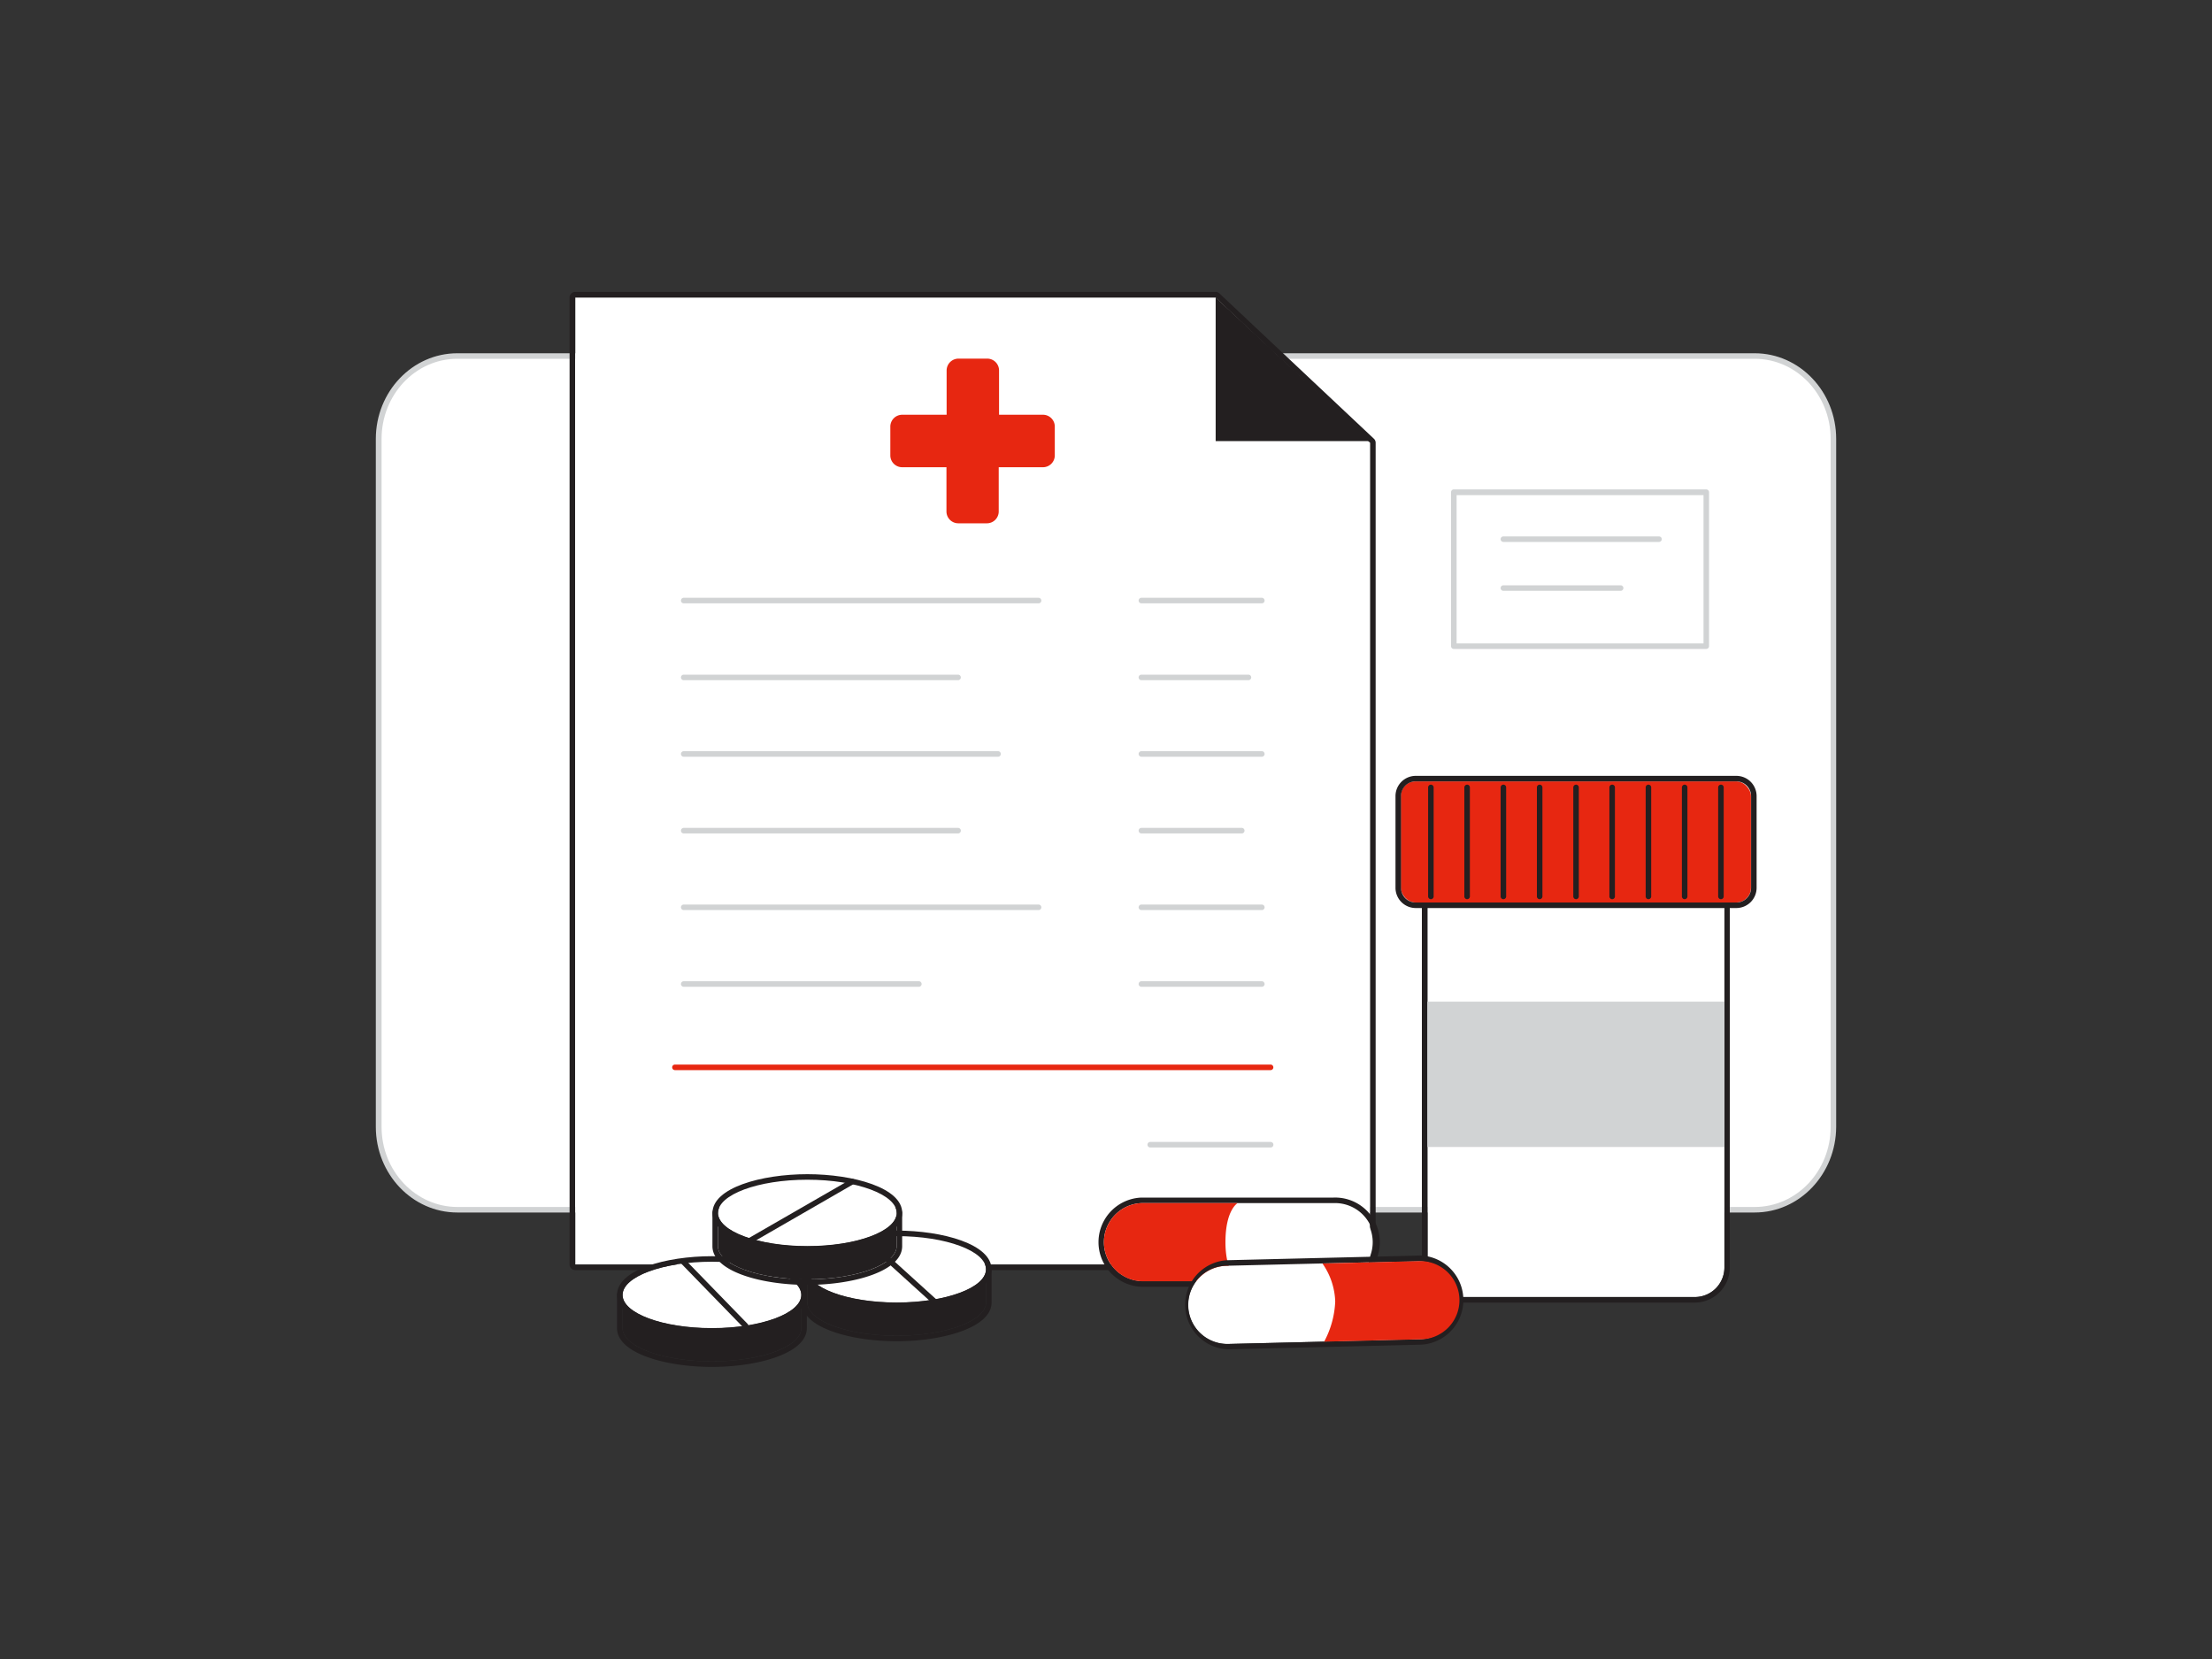 <svg xmlns="http://www.w3.org/2000/svg" viewBox="0 0 400 300"><rect x="0" y="0" width="400" height="300" fill="#333333" stroke="none"/><g id="_192_health_flatline" data-name="#192_health_flatline"><path d="M317.3,64.38H82.7c-7.87,0-14.24,6.71-14.24,15v124.4c0,8.28,6.37,15,14.24,15H317.3c7.87,0,14.24-6.71,14.24-15V79.37C331.54,71.09,325.17,64.38,317.3,64.38Z" fill="#fff"/><path d="M317.3,219.26H82.7c-8.13,0-14.74-6.95-14.74-15.49V79.37c0-8.54,6.61-15.49,14.74-15.49H317.3c8.13,0,14.74,6.95,14.74,15.49v124.4C332,212.31,325.43,219.26,317.3,219.26ZM82.7,64.88C75.12,64.88,69,71.38,69,79.37v124.4c0,8,6.16,14.49,13.74,14.49H317.3c7.58,0,13.74-6.5,13.74-14.49V79.37c0-8-6.16-14.49-13.74-14.49Z" fill="#d1d3d4"/><path d="M258.12,163.2h53.71a0,0,0,0,1,0,0v66a5.34,5.34,0,0,1-5.34,5.34h-43a5.34,5.34,0,0,1-5.34-5.34v-66A0,0,0,0,1,258.12,163.2Z" fill="#fff"/><path d="M311.83,163.2v66a5.35,5.35,0,0,1-5.34,5.35h-43a5.35,5.35,0,0,1-5.34-5.35v-66h53.71m0-1H258.12a1,1,0,0,0-1,1v66a6.35,6.35,0,0,0,6.34,6.35h43a6.35,6.35,0,0,0,6.34-6.35v-66a1,1,0,0,0-1-1Z" fill="#231f20"/><rect x="258.12" y="181.13" width="53.71" height="26.28" fill="#d1d3d4"/><rect x="253.31" y="141.3" width="63.32" height="21.9" rx="2.65" fill="#e72711"/><path d="M314,141.3a2.65,2.65,0,0,1,2.65,2.65v16.6A2.65,2.65,0,0,1,314,163.2H256a2.65,2.65,0,0,1-2.65-2.65V144A2.65,2.65,0,0,1,256,141.3h58m0-1H256a3.66,3.66,0,0,0-3.65,3.65v16.6A3.66,3.66,0,0,0,256,164.2h58a3.66,3.66,0,0,0,3.65-3.65V144A3.66,3.66,0,0,0,314,140.3Z" fill="#231f20"/><path d="M258.75,162.6a.5.5,0,0,1-.5-.5V142.39a.5.5,0,0,1,.5-.5.51.51,0,0,1,.5.5V162.1A.5.5,0,0,1,258.75,162.6Z" fill="#231f20"/><path d="M265.3,162.6a.5.5,0,0,1-.5-.5V142.39a.51.51,0,0,1,.5-.5.5.5,0,0,1,.5.5V162.1A.5.5,0,0,1,265.3,162.6Z" fill="#231f20"/><path d="M271.86,162.6a.5.5,0,0,1-.5-.5V142.39a.5.5,0,0,1,1,0V162.1A.5.5,0,0,1,271.86,162.6Z" fill="#231f20"/><path d="M278.42,162.6a.5.5,0,0,1-.5-.5V142.39a.5.5,0,0,1,.5-.5.51.51,0,0,1,.5.5V162.1A.5.5,0,0,1,278.42,162.6Z" fill="#231f20"/><path d="M285,162.6a.5.5,0,0,1-.5-.5V142.39a.51.51,0,0,1,.5-.5.5.5,0,0,1,.5.5V162.1A.5.5,0,0,1,285,162.6Z" fill="#231f20"/><path d="M291.53,162.6a.5.5,0,0,1-.5-.5V142.39a.5.5,0,0,1,1,0V162.1A.5.5,0,0,1,291.53,162.6Z" fill="#231f20"/><path d="M298.09,162.6a.5.5,0,0,1-.5-.5V142.39a.5.5,0,0,1,.5-.5.51.51,0,0,1,.5.5V162.1A.5.5,0,0,1,298.09,162.6Z" fill="#231f20"/><path d="M304.64,162.6a.5.5,0,0,1-.5-.5V142.39a.51.51,0,0,1,.5-.5.5.5,0,0,1,.5.5V162.1A.5.5,0,0,1,304.64,162.6Z" fill="#231f20"/><path d="M311.2,162.6a.5.5,0,0,1-.5-.5V142.39a.5.5,0,0,1,1,0V162.1A.5.5,0,0,1,311.2,162.6Z" fill="#231f20"/><polygon points="247.76 80.07 247.76 228.67 104.04 228.67 104.04 53.79 219.83 53.79 247.76 80.07" fill="#fff"/><path d="M219.83,53.79l27.93,26.28v148.6H104V53.79H219.83m0-1H104a1,1,0,0,0-1,1V228.67a1,1,0,0,0,1,1H247.76a1,1,0,0,0,1-1V80.07a1,1,0,0,0-.31-.73L220.51,53.06a1,1,0,0,0-.68-.27Z" fill="#231f20"/><path d="M188.66,75h-8V67a2.14,2.14,0,0,0-2.14-2.15h-5.16A2.15,2.15,0,0,0,171.18,67v8h-8A2.15,2.15,0,0,0,161,77.19v5.16a2.14,2.14,0,0,0,2.15,2.14h8v8a2.14,2.14,0,0,0,2.15,2.14h5.16a2.14,2.14,0,0,0,2.14-2.14v-8h8a2.14,2.14,0,0,0,2.14-2.14V77.19A2.14,2.14,0,0,0,188.66,75Z" fill="#e72711"/><path d="M187.81,109.1H123.64a.5.5,0,0,1-.5-.5.5.5,0,0,1,.5-.5h64.17a.51.51,0,0,1,.5.5A.5.5,0,0,1,187.81,109.1Z" fill="#d1d3d4"/><path d="M228.18,109.1H206.4a.5.5,0,0,1-.5-.5.51.51,0,0,1,.5-.5h21.78a.51.51,0,0,1,.5.5A.5.5,0,0,1,228.18,109.1Z" fill="#d1d3d4"/><path d="M173.25,123H123.64a.5.5,0,0,1,0-1h49.61a.5.5,0,0,1,0,1Z" fill="#d1d3d4"/><path d="M225.76,123H206.4a.5.5,0,0,1,0-1h19.36a.5.5,0,0,1,0,1Z" fill="#d1d3d4"/><path d="M180.48,136.84H123.64a.5.5,0,0,1-.5-.5.5.5,0,0,1,.5-.5h56.84a.5.5,0,0,1,.5.5A.5.5,0,0,1,180.48,136.84Z" fill="#d1d3d4"/><path d="M228.18,136.84H206.4a.51.51,0,0,1-.5-.5.5.5,0,0,1,.5-.5h21.78a.5.5,0,0,1,.5.5A.51.51,0,0,1,228.18,136.84Z" fill="#d1d3d4"/><path d="M173.25,150.71H123.64a.5.5,0,0,1-.5-.5.5.5,0,0,1,.5-.5h49.61a.5.5,0,0,1,.5.5A.5.5,0,0,1,173.25,150.71Z" fill="#d1d3d4"/><path d="M224.55,150.71H206.4a.51.51,0,0,1-.5-.5.5.5,0,0,1,.5-.5h18.15a.5.5,0,0,1,.5.5A.5.5,0,0,1,224.55,150.71Z" fill="#d1d3d4"/><path d="M187.81,164.57H123.64a.5.5,0,0,1-.5-.5.5.5,0,0,1,.5-.5h64.17a.51.51,0,0,1,.5.5A.5.5,0,0,1,187.81,164.57Z" fill="#d1d3d4"/><path d="M228.18,164.57H206.4a.5.5,0,0,1-.5-.5.51.51,0,0,1,.5-.5h21.78a.51.51,0,0,1,.5.5A.5.5,0,0,1,228.18,164.57Z" fill="#d1d3d4"/><path d="M166.16,178.44H123.64a.5.5,0,0,1-.5-.5.5.5,0,0,1,.5-.5h42.52a.5.5,0,0,1,.5.5A.5.5,0,0,1,166.16,178.44Z" fill="#d1d3d4"/><path d="M228.18,178.44H206.4a.5.5,0,0,1-.5-.5.51.51,0,0,1,.5-.5h21.78a.51.51,0,0,1,.5.5A.5.5,0,0,1,228.18,178.44Z" fill="#d1d3d4"/><path d="M229.76,193.51H122.05a.5.5,0,0,1,0-1H229.76a.5.5,0,0,1,0,1Z" fill="#e72711"/><path d="M229.76,207.5H208a.5.5,0,0,1-.5-.5.5.5,0,0,1,.5-.5h21.77a.5.5,0,0,1,.5.5A.5.5,0,0,1,229.76,207.5Z" fill="#d1d3d4"/><polyline points="219.83 53.79 219.83 79.77 247.76 79.77" fill="#231f20"/><path d="M248.23,224.63a7.07,7.07,0,0,1-7.07,7.06H206.43a7.07,7.07,0,0,1,0-14.13h34.73A7.08,7.08,0,0,1,248.23,224.63Z" fill="#fff"/><path d="M241.16,217.56a7.07,7.07,0,1,1,0,14.13H206.43a7.07,7.07,0,0,1,0-14.13h34.73m0-1H206.43a8.07,8.07,0,0,0,0,16.13h34.73a8.07,8.07,0,1,0,0-16.13Z" fill="#231f20"/><path d="M223.8,217.56s-2.2,1.21-2.2,7.07c0,5.42,2.2,7.06,2.2,7.06H206.43a7.07,7.07,0,0,1,0-14.13Z" fill="#e72711"/><path d="M214.88,236.14a7.07,7.07,0,0,0,7.24,6.89l34.72-.84a7.07,7.07,0,1,0-.34-14.13l-34.72.84A7.08,7.08,0,0,0,214.88,236.14Z" fill="#fff"/><path d="M256.67,228.06a7.07,7.07,0,0,1,.17,14.13l-34.72.84H222a7.07,7.07,0,0,1-.17-14.14l34.72-.84h.17m0-1h-.19l-34.73.84A8.07,8.07,0,0,0,222,244h.2l34.72-.84a8.07,8.07,0,0,0-.2-16.13Z" fill="#231f20"/><path d="M239.14,228.48a12.65,12.65,0,0,1,2.31,6.86,16.73,16.73,0,0,1-2,7.27l17.36-.42a7.07,7.07,0,1,0-.34-14.13Z" fill="#e72711"/><path d="M178.3,229.54v6c0,3.32-7.23,6-16.16,6s-16.15-2.7-16.15-6v-6Z" fill="#231f20"/><path d="M178.3,229.54v6c0,3.32-7.23,6-16.16,6s-16.15-2.7-16.15-6v-6H178.3m0-1H146a1,1,0,0,0-1,1v6c0,4.56,8.84,7,17.15,7s17.16-2.46,17.16-7v-6a1,1,0,0,0-1-1Z" fill="#231f20"/><ellipse cx="162.14" cy="229.54" rx="16.16" ry="6.02" fill="#fff"/><path d="M162.14,223.53c8.93,0,16.16,2.69,16.16,6s-7.23,6-16.16,6-16.15-2.69-16.15-6,7.23-6,16.15-6m0-1c-8.31,0-17.15,2.46-17.15,7s8.84,7,17.15,7,17.16-2.46,17.16-7-8.84-7-17.16-7Z" fill="#231f20"/><path d="M170.19,236.93a.5.5,0,0,1-.34-.13l-14.24-12.9a.5.5,0,0,1,.68-.74l14.23,12.9a.5.5,0,0,1,0,.71A.49.49,0,0,1,170.19,236.93Z" fill="#231f20"/><path d="M112.58,234.18v6c0,3.33,7.24,6,16.16,6s16.16-2.69,16.16-6v-6Z" fill="#231f20"/><path d="M144.9,234.18v6c0,3.33-7.24,6-16.16,6s-16.16-2.69-16.16-6v-6H144.9m0-1H112.58a1,1,0,0,0-1,1v6c0,4.56,8.84,7,17.16,7s17.16-2.46,17.16-7v-6a1,1,0,0,0-1-1Z" fill="#231f20"/><ellipse cx="128.74" cy="234.18" rx="16.16" ry="6.02" fill="#fff"/><path d="M128.74,228.16c8.92,0,16.16,2.69,16.16,6s-7.24,6-16.16,6-16.16-2.69-16.16-6,7.24-6,16.16-6m0-1c-8.32,0-17.16,2.46-17.16,7s8.84,7,17.16,7,17.16-2.46,17.16-7-8.84-7-17.16-7Z" fill="#231f20"/><path d="M134.83,240.25a.51.51,0,0,1-.36-.15L123.2,228.51a.5.5,0,1,1,.72-.7l11.27,11.59a.5.5,0,0,1,0,.71A.49.49,0,0,1,134.83,240.25Z" fill="#231f20"/><path d="M129.83,219.35v6c0,3.32,7.23,6,16.16,6s16.15-2.7,16.15-6v-6Z" fill="#231f20"/><path d="M162.14,219.35v6c0,3.32-7.23,6-16.15,6s-16.16-2.7-16.16-6v-6h32.31m0-1H129.83a1,1,0,0,0-1,1v6c0,4.56,8.84,7,17.16,7s17.15-2.46,17.15-7v-6a1,1,0,0,0-1-1Z" fill="#231f20"/><ellipse cx="145.99" cy="219.35" rx="16.16" ry="6.02" fill="#fff"/><path d="M146,213.33c8.92,0,16.15,2.7,16.15,6s-7.23,6-16.15,6-16.16-2.7-16.16-6,7.23-6,16.16-6m0-1c-8.32,0-17.16,2.46-17.16,7s8.84,7,17.16,7,17.15-2.46,17.15-7-8.84-7-17.15-7Z" fill="#231f20"/><path d="M134.74,225.34a.5.5,0,0,1-.25-.93l19.4-11.17a.51.51,0,0,1,.69.18.5.5,0,0,1-.19.68L135,225.28A.57.57,0,0,1,134.74,225.34Z" fill="#231f20"/><path d="M308.55,117.35H262.9a.5.5,0,0,1-.5-.5V89a.5.5,0,0,1,.5-.5h45.65a.51.51,0,0,1,.5.5v27.81A.51.51,0,0,1,308.55,117.35Zm-45.15-1h44.65V89.54H263.4Z" fill="#d1d3d4"/><path d="M300,98H271.86a.5.5,0,0,1-.5-.5.5.5,0,0,1,.5-.5H300a.5.5,0,0,1,.5.5A.5.5,0,0,1,300,98Z" fill="#d1d3d4"/><path d="M293.06,106.84h-21.2a.5.5,0,0,1-.5-.5.5.5,0,0,1,.5-.5h21.2a.5.5,0,0,1,.5.5A.5.5,0,0,1,293.06,106.84Z" fill="#d1d3d4"/></g></svg>